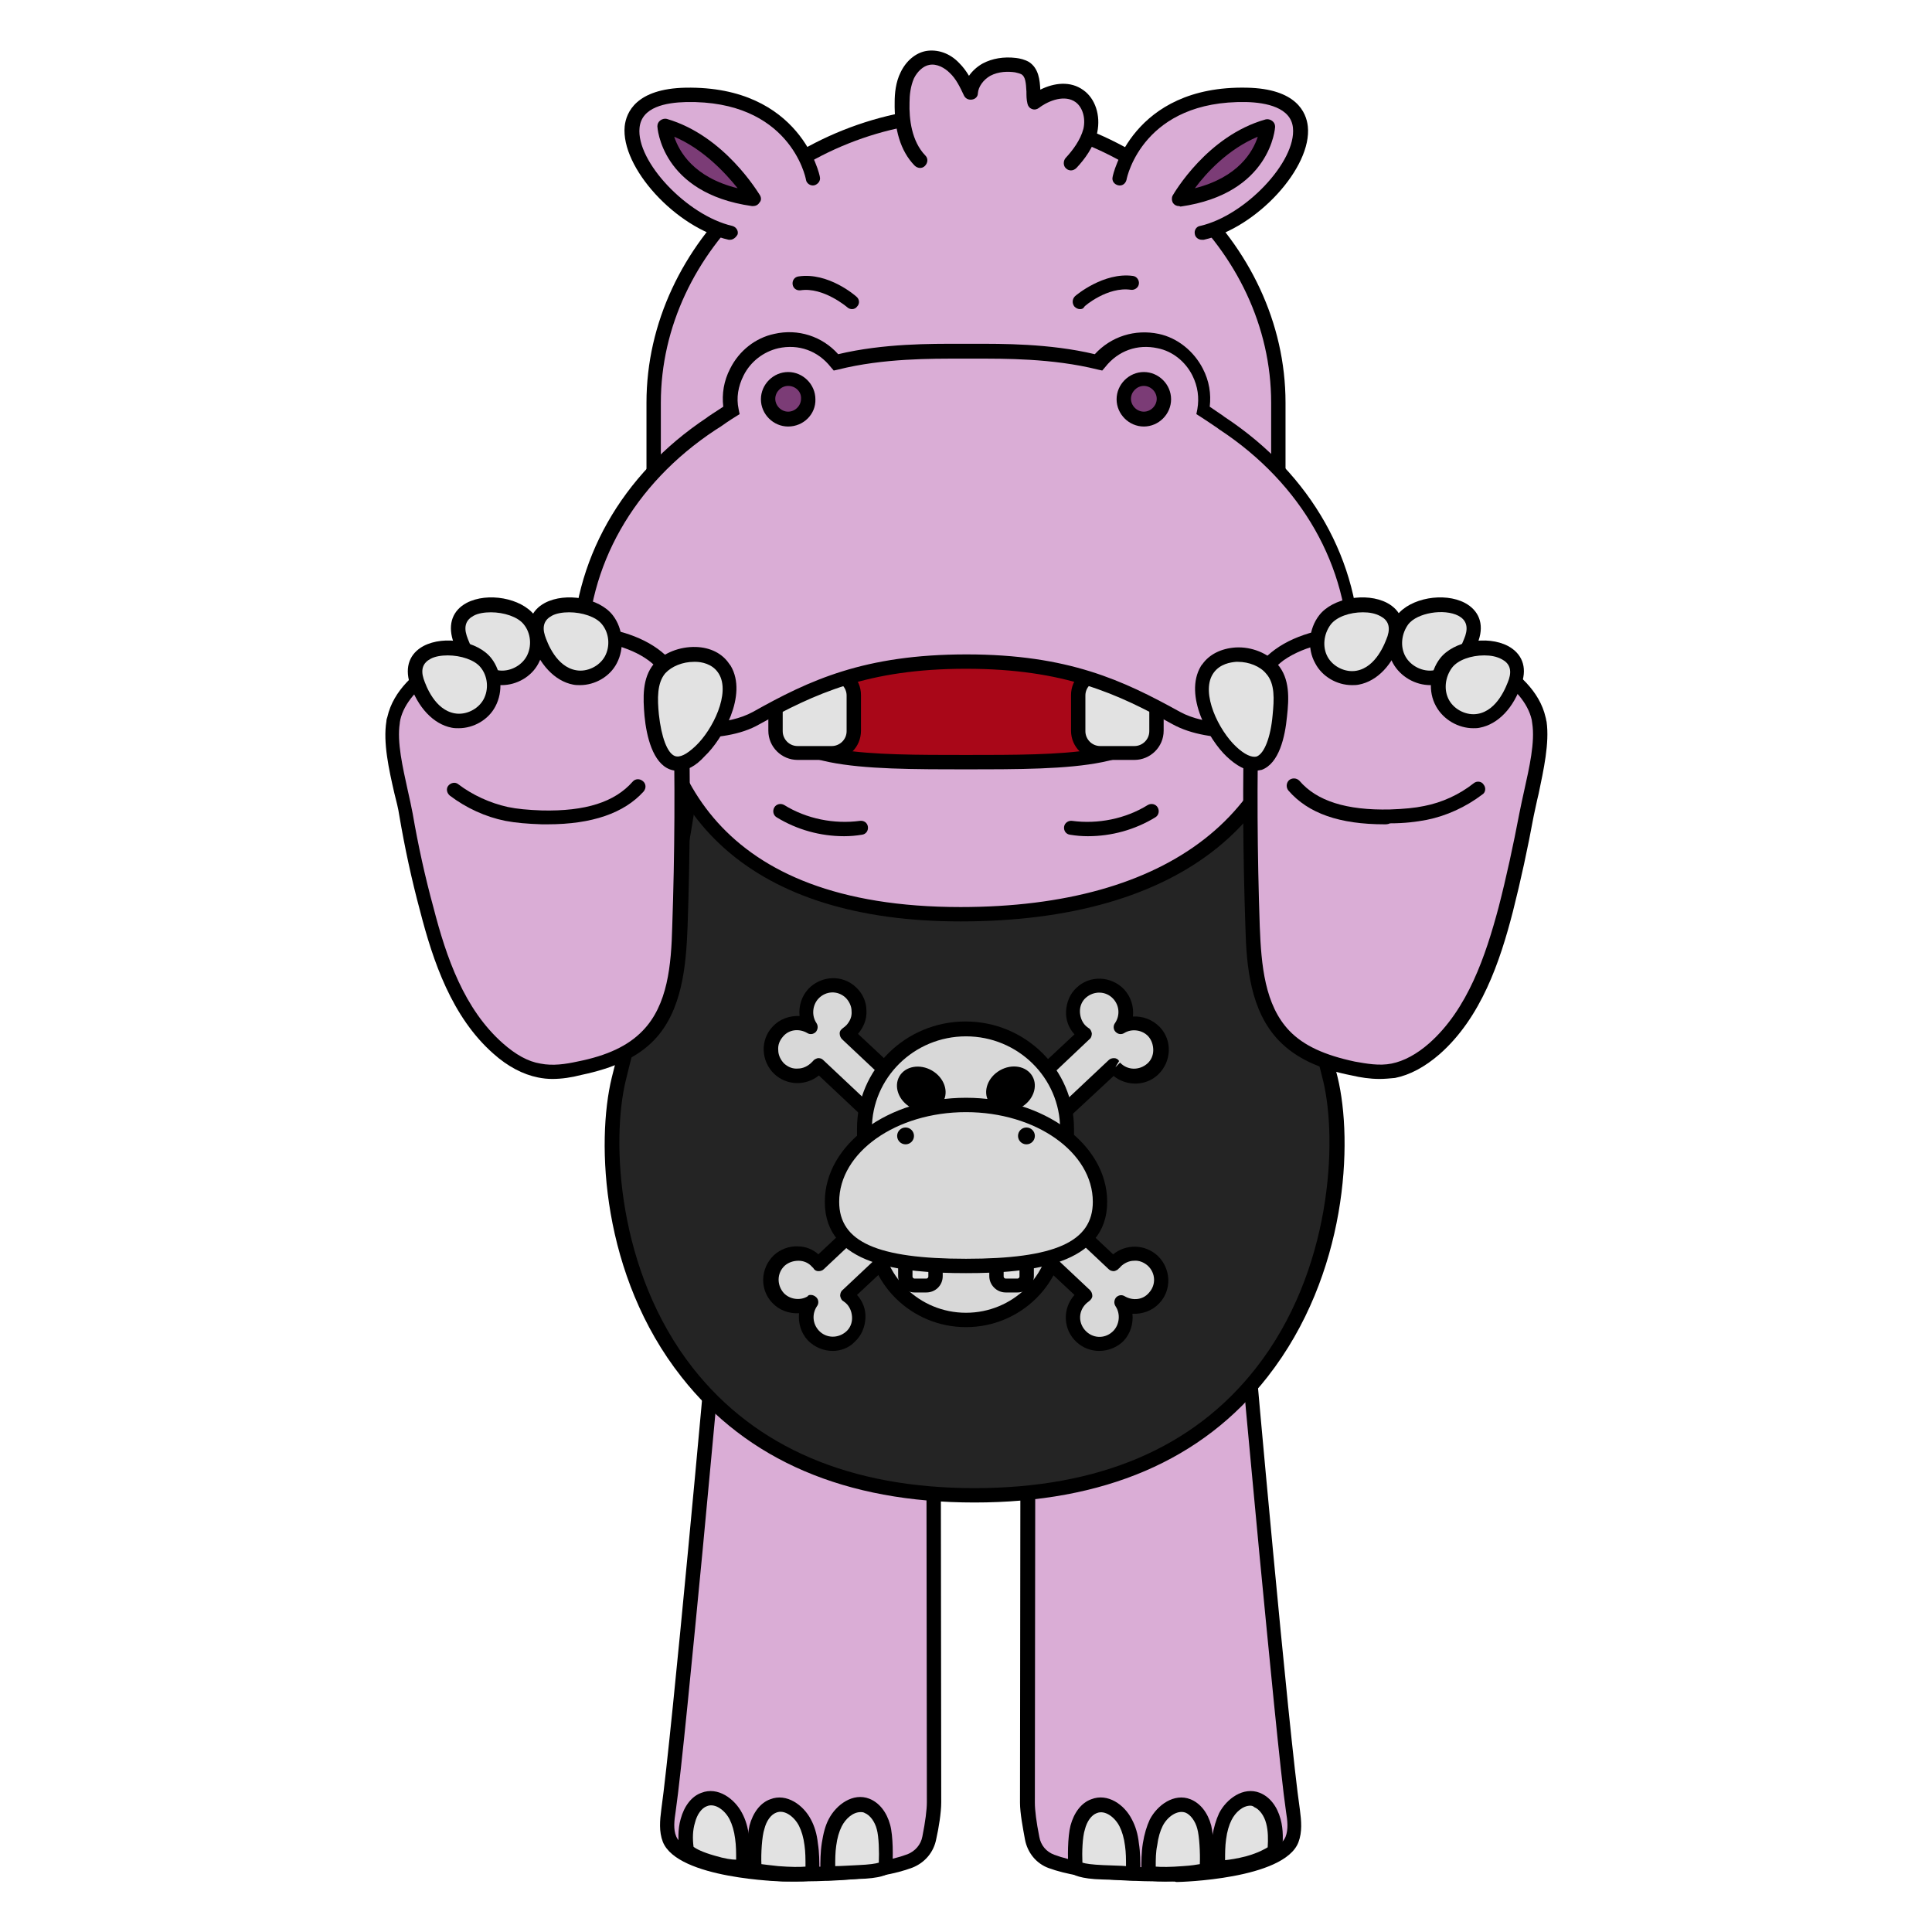 <?xml version="1.0" encoding="utf-8"?>
<!-- Generator: Adobe Illustrator 26.0.3, SVG Export Plug-In . SVG Version: 6.00 Build 0)  -->
<svg version="1.1" id="레이어_1" xmlns="http://www.w3.org/2000/svg" xmlns:xlink="http://www.w3.org/1999/xlink" x="0px"
	 y="0px" viewBox="0 0 390 390" style="enable-background:new 0 0 390 390;" xml:space="preserve">
<style type="text/css">
	.st0{fill:#DAADD6;}
	.st1{fill:#E2E2E2;}
	.st2{fill:#242424;}
	.st3{fill:#A90718;}
	.st4{fill:#7B3C76;}
	.st5{fill:#D8D8D8;}
</style>
<g>
	<g>
		<path class="st0" d="M251.7,271.6c-0.1,0,7.1,79.5,9.2,93.7c0.3,2,0.5,4-0.2,5.9c-2.1,5.5-18,7.1-22.9,7.1
			c-6.2,0-18.3,0.1-25.6-2.6c-2-0.8-3.5-2.6-3.9-4.7c-0.4-2.2-0.9-5.2-0.9-7.1c0-3.5,0.1-85.3,0.1-85.3L251.7,271.6z"/>
		<path d="M236.7,379.8c-6.6,0-17.9-0.1-25-2.7c-2.5-0.9-4.3-3.1-4.8-5.8c-0.4-2.2-1-5.3-1-7.4c0-3.5,0.1-85.3,0.1-85.3v-1.2
			l45.5-7.1l0.3,1.4l1.4,0c0,0.5,7,78.7,9.2,93.6c0.3,2.3,0.5,4.5-0.3,6.6c-2.9,7.5-24.1,8-24.3,8h-0.4
			C237.2,379.8,237,379.8,236.7,379.8z M209,279.8c0,10.3-0.1,80.8-0.1,84.1c0,1.5,0.3,3.9,0.9,6.9c0.3,1.7,1.4,3,3,3.6
			c6.9,2.6,18.4,2.6,24.7,2.6h0.4c6.7,0,20-2.1,21.6-6.2c0.6-1.5,0.4-3.3,0.1-5.1c-1.1-7.5-3.5-32.6-5.4-52.3
			c-1-10.8-2-21.2-2.7-28.9c-0.5-5.7-0.8-9.1-0.9-11.1L209,279.8z"/>
	</g>
	<g>
		<path class="st1" d="M245.8,376.9c0-2,0-3.9,0.3-5.8c0.2-1.5,0.6-3,1.3-4.4c1.3-2.5,4-4.3,6.4-3.4c1.6,0.6,2.8,2.4,3.3,4.3
			c0.5,1.9,0.4,3.9,0.3,5.9c0,0-1.2,1.3-5.3,2.5S245.8,376.9,245.8,376.9z"/>
		<path d="M246.6,378.4c-0.6,0-0.9,0-1-0.1c-0.7-0.1-1.2-0.7-1.2-1.4l0-0.6c0-1.8,0-3.6,0.3-5.5c0.3-1.9,0.8-3.5,1.4-4.8
			c1.5-2.9,4.9-5.4,8.2-4.1c2,0.8,3.5,2.7,4.2,5.3c0.6,2.2,0.5,4.4,0.3,6.4c0,0.3-0.2,0.6-0.4,0.9c-0.2,0.3-1.7,1.7-6,2.9
			C249.6,378.3,247.7,378.4,246.6,378.4z M247.3,376.9L247.3,376.9L247.3,376.9z M245.8,376.9L245.8,376.9L245.8,376.9z
			 M252.4,364.5c-1.5,0-3,1.3-3.8,2.9c-0.5,1-0.9,2.3-1.1,3.9c-0.2,1.4-0.2,2.8-0.2,4.2c0.9-0.1,2.4-0.3,4.3-0.8
			c2.5-0.7,3.8-1.5,4.3-1.8c0.1-1.6,0.1-3.3-0.3-4.8c-0.4-1.6-1.4-2.9-2.4-3.3C253,364.6,252.7,364.5,252.4,364.5z"/>
	</g>
	<g>
		<path class="st1" d="M228.8,378.2c0-2,0-3.9-0.3-5.8c-0.2-1.5-0.6-3-1.3-4.4c-1.3-2.5-4-4.3-6.4-3.4c-1.6,0.6-2.8,2.4-3.3,4.3
			c-0.5,1.9-0.6,6.1-0.4,8.1c0,0,1,0.9,5.6,1C226.9,378.1,228.8,378.2,228.8,378.2z"/>
		<path d="M228.8,379.6C228.8,379.6,228.7,379.6,228.8,379.6c-0.1,0-2-0.1-6.2-0.2c-4.6-0.1-6-1-6.4-1.3c-0.3-0.2-0.5-0.6-0.5-1
			c-0.2-1.9-0.2-6.3,0.4-8.6c0.7-2.6,2.2-4.6,4.2-5.3c3.3-1.3,6.7,1.1,8.2,4.1c0.7,1.3,1.2,2.9,1.4,4.8c0.3,1.9,0.3,3.7,0.3,5.5
			l0,0.5c0,0.4-0.2,0.8-0.5,1.1C229.5,379.5,229.2,379.6,228.8,379.6z M218.5,376c0.6,0.2,1.9,0.4,4.2,0.5c2.1,0.1,3.6,0.1,4.6,0.2
			c0-1.4,0-2.7-0.2-4.1c-0.2-1.6-0.6-2.9-1.1-3.9c-0.9-1.8-2.9-3.4-4.6-2.7c-1.1,0.4-2,1.7-2.4,3.3C218.5,370.8,218.4,374,218.5,376
			z"/>
	</g>
	<g>
		<path class="st1" d="M231.8,378.1c0-2,0-3.9,0.3-5.8c0.2-1.5,0.6-3,1.3-4.4c1.3-2.5,4-4.3,6.4-3.4c1.6,0.6,2.8,2.4,3.3,4.3
			s0.6,6.7,0.5,8.7c0,0-0.6,0.4-4.7,0.7C234.4,378.5,231.8,378.1,231.8,378.1z"/>
		<path d="M235.3,379.8c-2.3,0-3.6-0.2-3.7-0.2c-0.7-0.1-1.2-0.7-1.2-1.4l0-0.6c0-1.8,0-3.6,0.3-5.5c0.3-1.9,0.8-3.5,1.4-4.8
			c1.5-2.9,4.9-5.4,8.2-4.1c2,0.8,3.5,2.7,4.2,5.3c0.5,2.1,0.7,7,0.5,9.2c0,0.5-0.3,0.9-0.7,1.1c-0.2,0.1-0.9,0.5-5.4,0.9
			C237.6,379.7,236.3,379.8,235.3,379.8z M233.3,378.1L233.3,378.1L233.3,378.1z M233.3,376.8c1.1,0.1,3,0.1,5.5-0.1
			c1.7-0.1,2.8-0.3,3.4-0.4c0.1-2.2-0.1-5.7-0.5-7.1c-0.4-1.6-1.4-2.9-2.4-3.3c-1.7-0.6-3.7,0.9-4.6,2.7c-0.5,1-0.9,2.3-1.1,3.9
			C233.3,373.9,233.3,375.3,233.3,376.8z"/>
	</g>
</g>
<g>
	<g>
		<path class="st0" d="M144.2,271.6c0.1,0-7.1,79.5-9.2,93.7c-0.3,2-0.5,4,0.2,5.9c2.1,5.5,18,7.1,22.9,7.1c6.2,0,18.3,0.1,25.6-2.6
			c2-0.8,3.5-2.6,3.9-4.7c0.4-2.2,0.9-5.2,0.9-7.1c0-3.5-0.1-85.3-0.1-85.3L144.2,271.6z"/>
		<path d="M159.2,379.8c-0.3,0-0.5,0-0.7,0h-0.4c-0.2,0-21.3-0.5-24.3-8c-0.8-2.1-0.6-4.3-0.3-6.6c2.1-14.8,9.2-93.1,9.2-93.6
			l1.4,0.1l0.3-1.5l45.5,7.1l0,1.2c0,0,0.1,81.8,0.1,85.3c0,2.1-0.5,5.2-1,7.4c-0.5,2.7-2.3,4.8-4.8,5.8
			C177.1,379.7,165.7,379.8,159.2,379.8z M145.4,273.3c-0.1,2-0.4,5.4-0.9,11.1c-0.7,7.7-1.7,18.1-2.7,28.9
			c-1.9,19.7-4.3,44.7-5.4,52.3c-0.3,1.9-0.5,3.7,0.1,5.1c1.6,4,14.9,6.2,21.6,6.2h0.4c6.2,0,17.8,0,24.7-2.6c1.5-0.6,2.7-1.9,3-3.6
			c0.6-3,0.9-5.4,0.9-6.9c0-3.3-0.1-73.8-0.1-84.1L145.4,273.3z"/>
	</g>
	<g>
		<path class="st1" d="M150.1,376.9c0-2,0-3.9-0.3-5.8c-0.2-1.5-0.6-3-1.3-4.4c-1.3-2.5-4-4.3-6.4-3.4c-1.6,0.6-2.8,2.4-3.3,4.3
			c-0.5,1.9-0.4,3.9-0.3,5.9c0,0,1.2,1.3,5.3,2.5C148,377.2,150.1,376.9,150.1,376.9z"/>
		<path d="M149.3,378.4c-1.1,0-3-0.2-5.8-1c-4.3-1.2-5.8-2.6-6-2.9c-0.2-0.2-0.3-0.5-0.4-0.9c-0.2-2.1-0.3-4.3,0.3-6.4
			c0.7-2.6,2.2-4.6,4.2-5.3c3.3-1.3,6.7,1.2,8.2,4.1c0.7,1.3,1.2,2.9,1.4,4.8c0.3,1.9,0.3,3.7,0.3,5.5v0.6c0,0.7-0.5,1.3-1.2,1.4
			C150.2,378.4,149.9,378.4,149.3,378.4z M150.1,376.9L150.1,376.9L150.1,376.9z M140,372.8c0.5,0.4,1.8,1.1,4.3,1.8
			c2,0.6,3.4,0.8,4.3,0.8c0-1.4,0-2.8-0.2-4.2c-0.2-1.6-0.6-2.9-1.1-3.9c-0.9-1.8-2.9-3.4-4.6-2.7c-1.1,0.4-2,1.7-2.4,3.3
			C139.8,369.5,139.8,371.2,140,372.8z"/>
	</g>
	<g>
		<path class="st1" d="M167.1,378.2c0-2,0-3.9,0.3-5.8c0.2-1.5,0.6-3,1.3-4.4c1.3-2.5,4-4.3,6.4-3.4c1.6,0.6,2.8,2.4,3.3,4.3
			c0.5,1.9,0.6,6.1,0.4,8.1c0,0-1,0.9-5.6,1C169,378.1,167.1,378.2,167.1,378.2z"/>
		<path d="M167.1,379.6c-0.4,0-0.7-0.1-1-0.4c-0.3-0.3-0.5-0.7-0.5-1.1v-0.6c0-1.8,0-3.6,0.3-5.5c0.3-1.9,0.7-3.5,1.4-4.8
			c1.5-2.9,4.9-5.4,8.2-4.1c2,0.8,3.5,2.7,4.2,5.3c0.6,2.2,0.6,6.7,0.4,8.6c0,0.4-0.2,0.7-0.5,1c-0.4,0.4-1.9,1.2-6.4,1.3
			C169.1,379.5,167.2,379.6,167.1,379.6C167.2,379.6,167.1,379.6,167.1,379.6z M168.6,378.2L168.6,378.2L168.6,378.2z M173.7,365.8
			c-1.5,0-3,1.3-3.8,2.9c-0.5,1-0.9,2.3-1.1,3.9c-0.2,1.4-0.2,2.7-0.2,4.1c1,0,2.5-0.1,4.6-0.2c2.3-0.1,3.6-0.3,4.2-0.5
			c0.1-2.1,0-5.3-0.4-6.7c-0.4-1.6-1.4-2.9-2.4-3.3C174.3,365.8,174,365.8,173.7,365.8z"/>
	</g>
	<g>
		<path class="st1" d="M164.1,378.1c0-2,0-3.9-0.3-5.8c-0.2-1.5-0.6-3-1.3-4.4c-1.3-2.5-4-4.3-6.4-3.4c-1.6,0.6-2.8,2.4-3.3,4.3
			c-0.5,1.9-0.6,6.7-0.5,8.7c0,0,0.6,0.4,4.7,0.7C161.5,378.5,164.1,378.1,164.1,378.1z"/>
		<path d="M160.6,379.8c-1,0-2.3,0-3.7-0.1c-4.5-0.3-5.1-0.8-5.4-0.9c-0.4-0.2-0.6-0.7-0.7-1.1c-0.2-2.1,0-7.1,0.5-9.2
			c0.7-2.6,2.2-4.6,4.2-5.3c3.3-1.3,6.7,1.2,8.2,4.1c0.7,1.3,1.2,2.9,1.4,4.8c0.3,1.9,0.3,3.7,0.3,5.5v0.6c0,0.7-0.5,1.3-1.2,1.4
			C164.2,379.6,162.9,379.8,160.6,379.8z M164,378.1L164,378.1L164,378.1z M153.7,376.3c0.6,0.1,1.7,0.2,3.4,0.4
			c2.5,0.2,4.4,0.2,5.5,0.1c0-1.5,0-2.9-0.2-4.3c-0.2-1.6-0.6-2.9-1.1-3.9c-0.9-1.8-2.9-3.4-4.6-2.7c-1.1,0.4-2,1.7-2.4,3.3
			C153.8,370.7,153.6,374.2,153.7,376.3z"/>
	</g>
</g>
<g>
	<path class="st2" d="M268.6,217.9c-5.3-21.9-8.5-24.7-14-55.9c-4.7-26.3-31.2-34.7-31.2-34.7c-20.6-4.5-53.1,0-53.1,0
		s-27.3,8.2-31.2,34.7c-4,26.6-8.7,34-14,55.9c-5.3,21.9,2.5,84,71.8,84S273.9,239.8,268.6,217.9z"/>
	<path d="M196.7,303.3c-26,0-45.9-8.5-59.1-25.3c-16.2-20.5-17.3-47.4-14.1-60.5c2-8.1,3.8-14.2,5.7-20c3-9.8,5.9-19,8.4-35.8
		c4-27.1,32-35.8,32.2-35.9c1.6-0.2,33.2-4.6,53.8,0c0.4,0.1,27.5,8.9,32.3,35.8c3.5,19.6,6.1,28,8.8,36.9
		c1.6,5.3,3.3,10.8,5.3,18.9l0,0c3.2,13.1,2,39.9-14.1,60.5C242.7,294.8,222.8,303.3,196.7,303.3z M200.5,126.7
		c-15.5,0-29.9,2-30.1,2c0,0-26.2,8.2-30,33.4c-2.5,17-5.4,26.3-8.5,36.2c-1.8,5.8-3.7,11.9-5.6,19.9c-2.9,12-1.8,38.4,13.6,58
		c12.6,16,31.7,24.2,56.8,24.2c25.1,0,44.2-8.1,56.8-24.2c15.4-19.6,16.5-46,13.6-58c-2-8.1-3.6-13.5-5.2-18.8
		c-2.7-9-5.3-17.5-8.8-37.3c-4.5-25.1-30-33.5-30.2-33.5C216.2,127.2,208.2,126.7,200.5,126.7z"/>
</g>
<g>
	<path class="st0" d="M131.2,129.3c0,32.2,17.7,55.3,62.7,55.3c47.3,0,68.7-23.1,68.7-55.3H131.2z"/>
	<path d="M193.9,186c-41.4,0-64.1-20.2-64.1-56.8v-1.5h134.3v1.5C264.1,165.3,238.5,186,193.9,186z M132.7,130.7
		c0.4,24.3,11.6,52.4,61.2,52.4c42.2,0,66.6-19.1,67.3-52.4H132.7z"/>
</g>
<g>
	<path class="st3" d="M232.9,143.7c0,10.2-17,10.2-37.9,10.2s-37.9-0.1-37.9-10.2s17-18.4,37.9-18.4S232.9,133.5,232.9,143.7z"/>
	<path d="M195,155.3c-21.1,0-39.4,0-39.4-11.7c0-11.1,17.3-19.8,39.4-19.8s39.3,8.7,39.3,19.8C234.3,155.3,216.1,155.3,195,155.3z
		 M195,126.7c-19.8,0-36.4,7.8-36.4,16.9c0,8.8,16.9,8.8,36.4,8.8s36.4,0,36.4-8.8C231.4,134.5,214.8,126.7,195,126.7z"/>
</g>
<g>
	<g>
		<path class="st1" d="M170.5,152h-12.1c-1,0-1.8-0.8-1.8-1.8v-12.4c0-1,0.8-1.8,1.8-1.8h12.1c1,0,1.8,0.8,1.8,1.8v12.4
			C172.3,151.1,171.5,152,170.5,152z"/>
		<path d="M167.9,153.4H161c-3.2,0-5.9-2.6-5.9-5.9v-7.2c0-3.2,2.6-5.9,5.9-5.9h6.9c3.2,0,5.9,2.6,5.9,5.9v7.2
			C173.8,150.8,171.2,153.4,167.9,153.4z M161,137.4c-1.6,0-3,1.3-3,3v7.2c0,1.6,1.3,3,3,3h6.9c1.6,0,3-1.3,3-3v-7.2
			c0-1.6-1.3-3-3-3H161z"/>
	</g>
	<g>
		<path class="st1" d="M231.6,152h-12.1c-1,0-1.8-0.8-1.8-1.8v-12.4c0-1,0.8-1.8,1.8-1.8h12.1c1,0,1.8,0.8,1.8,1.8v12.4
			C233.4,151.1,232.6,152,231.6,152z"/>
		<path d="M229,153.4h-6.9c-3.2,0-5.9-2.6-5.9-5.9v-7.2c0-3.2,2.6-5.9,5.9-5.9h6.9c3.2,0,5.9,2.6,5.9,5.9v7.2
			C234.9,150.8,232.2,153.4,229,153.4z M222.1,137.4c-1.6,0-3,1.3-3,3v7.2c0,1.6,1.3,3,3,3h6.9c1.6,0,3-1.3,3-3v-7.2
			c0-1.6-1.3-3-3-3H222.1z"/>
	</g>
</g>
<g>
	<path class="st0" d="M258.1,81.3c0-30.9-28.2-58.4-63.1-58.4s-63.1,27.5-63.1,58.4v29.5h126.1V81.3z"/>
	<path d="M259.5,112.3h-129v-31c0-32.4,29.5-59.8,64.5-59.8s64.5,27.4,64.5,59.8V112.3z M133.4,109.4h123.2V81.3
		c0-30.9-28.2-56.9-61.6-56.9s-61.6,26.1-61.6,56.9V109.4z"/>
</g>
<g>
	<g>
		<path class="st0" d="M164,36c0,0-3.4-17.3-25.7-16.9c-22.3,0.4-5.7,24.4,9,27.8"/>
		<path d="M147.4,48.4c-0.1,0-0.2,0-0.3,0c-10.7-2.4-21.8-14.6-21-22.9c0.3-2.8,2.3-7.6,12.3-7.8c23.3-0.4,27.1,17.8,27.1,18
			c0.2,0.8-0.4,1.5-1.1,1.7c-0.8,0.2-1.6-0.4-1.7-1.1c-0.1-0.7-3.4-16.1-24.2-15.7c-4.1,0.1-9,1-9.4,5.2
			c-0.7,6.8,9.6,17.7,18.7,19.8c0.8,0.2,1.3,1,1.1,1.7C148.6,47.9,148,48.4,147.4,48.4z"/>
	</g>
	<g>
		<path class="st4" d="M152,40.2c0,0-6.6-11.5-17.9-14.8C134.1,25.4,134.6,37.7,152,40.2z"/>
		<path d="M152,41.6c-0.1,0-0.1,0-0.2,0c-18.4-2.6-19.1-16-19.1-16.1c0-0.5,0.2-0.9,0.6-1.2c0.4-0.3,0.9-0.4,1.3-0.3
			c11.7,3.4,18.5,15,18.8,15.4c0.3,0.5,0.3,1.1-0.1,1.5C153,41.4,152.5,41.6,152,41.6z M136.1,27.6c1,3,3.9,8.2,12.8,10.4
			C146.5,35,142,30.1,136.1,27.6z"/>
	</g>
</g>
<g>
	<path class="st0" d="M246.6,85.6c-0.6-0.4-2-1.4-4-2.7c0.5-2.4,0.3-5-1.1-7.8c-1.6-3.1-4.5-5.5-7.9-6.2c-4.9-1.1-9.3,0.9-12,4.3
		C211.2,70.6,200.1,71,195,71s-16.2-0.4-26.5,2.2c-2.7-3.4-7.1-5.4-12-4.3c-3.4,0.7-6.4,3.1-7.9,6.2c-1.4,2.7-1.6,5.4-1.1,7.8
		c-2,1.3-3.5,2.3-4,2.7c-17.8,11.8-26.6,29.3-26.6,46.9c1.3,8.9,5.9,14,15.1,14.8c6.3,0.5,14.9,0.9,20.6-2.2
		c10.6-5.9,21.7-11.4,42.4-11.4c20.7,0,31.9,5.5,42.4,11.4c5.7,3.2,14.3,2.7,20.6,2.2c9.2-0.8,13.8-5.9,15.1-14.8
		C273.1,114.8,264.3,97.3,246.6,85.6z"/>
	<path d="M247.4,84.3c-0.2-0.1-0.5-0.4-1-0.7c-0.6-0.4-1.3-0.9-2.2-1.5c0.3-2.6-0.1-5.2-1.4-7.7c-1.8-3.5-5.1-6.2-8.9-7
		c-4.8-1-9.6,0.5-12.9,4.1c-9.2-2.2-19-2.1-24.3-2.1l-1.6,0l-1.6,0c-5.3,0-15.1-0.1-24.3,2.1c-3.2-3.6-8.1-5.2-12.9-4.1
		c-3.8,0.8-7.1,3.4-8.9,7c-1.3,2.5-1.7,5.1-1.4,7.7c-0.9,0.6-1.7,1.1-2.3,1.5c-0.4,0.3-0.8,0.5-1,0.7c-17.3,11.5-27.2,29-27.2,48.3
		c1.4,9.8,6.9,15.2,16.4,16c2.5,0.2,5,0.4,7.5,0.4c5.1,0,10.1-0.6,13.9-2.8c11.1-6.1,21.8-11.2,41.7-11.2c19.9,0,30.7,5.1,41.7,11.2
		c3.8,2.1,8.8,2.8,13.9,2.8c2.5,0,5.1-0.2,7.5-0.4c9.4-0.8,15-6.2,16.4-16.2C274.6,113.3,264.7,95.8,247.4,84.3z M258,145.7
		c-6.9,0.6-14.7,0.8-19.8-2c-11.4-6.3-22.5-11.6-43.1-11.6c-20.6,0-31.7,5.2-43.1,11.6c-5.1,2.8-12.9,2.6-19.8,2
		c-8.1-0.7-12.5-5-13.7-13.3c0-18.1,9.4-34.7,25.9-45.6c0.2-0.1,0.6-0.4,1.1-0.7c0.7-0.5,1.7-1.2,3-2l0.8-0.5l-0.2-1
		c-0.5-2.3-0.1-4.6,1-6.8c1.4-2.8,4-4.8,7-5.5c4.1-0.9,8,0.5,10.6,3.8l0.6,0.7l0.9-0.2c9.1-2.3,19.1-2.2,24.5-2.2l1.7,0l1.7,0
		c5.4,0,15.3-0.1,24.5,2.2l0.9,0.2l0.6-0.7c2.6-3.3,6.5-4.7,10.6-3.8c3,0.6,5.6,2.7,7,5.5c1.1,2.2,1.4,4.5,1,6.8l-0.2,1l0.8,0.5
		c1.2,0.8,2.3,1.5,3,2c0.5,0.3,0.8,0.6,1,0.7c16.5,10.9,25.9,27.6,25.9,45.4C270.5,140.8,266.1,145.1,258,145.7z"/>
</g>
<g>
	<g>
		<path class="st0" d="M226,36c0,0,3.4-17.3,25.7-16.9c22.3,0.4,5.7,24.4-9,27.8"/>
		<path d="M242.6,48.4c-0.7,0-1.3-0.5-1.4-1.1c-0.2-0.8,0.3-1.6,1.1-1.7c9.1-2.1,19.4-13,18.7-19.8c-0.4-4.1-5.4-5.1-9.4-5.2
			c-20.7-0.4-24.1,15-24.2,15.7c-0.2,0.8-0.9,1.3-1.7,1.1c-0.8-0.2-1.3-0.9-1.1-1.7c0-0.2,3.9-18.5,27.1-18c10,0.2,12,5,12.3,7.8
			c0.9,8.3-10.3,20.5-21,22.9C242.9,48.4,242.7,48.4,242.6,48.4z"/>
	</g>
	<g>
		<path class="st4" d="M238,40.2c0,0,6.6-11.5,17.9-14.8C255.9,25.4,255.4,37.7,238,40.2z"/>
		<path d="M238,41.6c-0.5,0-0.9-0.2-1.2-0.6c-0.3-0.5-0.3-1.1-0.1-1.5c0.3-0.5,7-12.1,18.8-15.4c0.4-0.1,0.9,0,1.3,0.3
			c0.4,0.3,0.6,0.7,0.6,1.2c0,0.1-0.8,13.5-19.1,16.1C238.1,41.6,238,41.6,238,41.6z M253.9,27.6c-6,2.5-10.4,7.3-12.7,10.4
			C249.9,35.8,252.9,30.7,253.9,27.6z"/>
	</g>
</g>
<g>
	<circle class="st4" cx="159.1" cy="80.5" r="4.1"/>
	<path d="M159.1,86.1c-3,0-5.5-2.5-5.5-5.5c0-3,2.5-5.5,5.5-5.5c3,0,5.5,2.5,5.5,5.5C164.7,83.6,162.2,86.1,159.1,86.1z M159.1,77.9
		c-1.4,0-2.6,1.2-2.6,2.6c0,1.4,1.2,2.6,2.6,2.6c1.4,0,2.6-1.2,2.6-2.6C161.8,79.1,160.6,77.9,159.1,77.9z"/>
</g>
<g>
	<circle class="st4" cx="230.9" cy="80.5" r="4.1"/>
	<path d="M230.9,86.1c-3,0-5.5-2.5-5.5-5.5c0-3,2.5-5.5,5.5-5.5c3,0,5.5,2.5,5.5,5.5C236.4,83.6,233.9,86.1,230.9,86.1z M230.9,77.9
		c-1.4,0-2.6,1.2-2.6,2.6c0,1.4,1.2,2.6,2.6,2.6c1.4,0,2.6-1.2,2.6-2.6C233.5,79.1,232.3,77.9,230.9,77.9z"/>
</g>
<g>
	<path class="st0" d="M185.6,32.5c-2.9-3.1-3.7-7.6-3.6-11.8c0-1.9,0.2-3.8,1-5.4s2.3-3.1,4.1-3.5c2-0.4,4,0.5,5.4,2
		c1.4,1.4,2.3,3.2,3.2,5.1c0.1-2,1.5-3.8,3.3-4.7c1.8-0.9,3.9-1.1,5.9-0.9c0.7,0.1,1.4,0.2,2,0.6c2.1,1.3,1.4,4.4,1.9,6.9
		c2.6-2,6.4-3.1,9.1-1.2c2.1,1.5,2.8,4.4,2.2,6.9s-2.2,4.7-3.9,6.6"/>
	<path d="M216.2,34.4c-0.3,0-0.7-0.1-1-0.4c-0.6-0.5-0.6-1.5-0.1-2.1c1.4-1.5,3-3.6,3.6-5.9c0.5-2.2-0.2-4.4-1.6-5.4
		c-2.1-1.5-5.3-0.4-7.4,1.2c-0.4,0.3-0.9,0.4-1.4,0.2c-0.5-0.2-0.8-0.6-0.9-1.1c-0.2-0.8-0.2-1.6-0.2-2.4c-0.1-1.8-0.2-3-1-3.5
		c-0.4-0.2-0.9-0.3-1.3-0.4c-1.4-0.2-3.3-0.2-5,0.7c-1.4,0.8-2.4,2.2-2.5,3.5c0,0.7-0.5,1.2-1.2,1.3c-0.7,0.1-1.3-0.2-1.6-0.8
		c-0.8-1.7-1.6-3.4-2.9-4.6c-1-1-2.6-1.9-4.1-1.6c-1.2,0.2-2.4,1.3-3.1,2.7c-0.7,1.6-0.9,3.4-0.9,4.9c-0.1,3.3,0.4,7.8,3.2,10.7
		c0.6,0.6,0.5,1.5-0.1,2.1c-0.6,0.6-1.5,0.5-2.1-0.1c-2.8-2.9-4.1-7.2-4-12.8c0-1.7,0.2-4,1.2-6c1.1-2.3,3-3.9,5.1-4.3
		c2.3-0.4,4.8,0.4,6.7,2.4c0.8,0.8,1.4,1.6,2,2.6c0.7-1,1.7-1.9,2.8-2.5c1.9-1,4.2-1.4,6.7-1.1c0.8,0.1,1.7,0.3,2.6,0.8
		c2,1.3,2.2,3.7,2.3,5.6c2.8-1.4,6.1-1.8,8.7,0.1c2.4,1.7,3.5,5.1,2.8,8.5c-0.7,3-2.6,5.5-4.2,7.2C217,34.2,216.6,34.4,216.2,34.4z"
		/>
</g>
<g>
	<path d="M172,62.4c-0.3,0-0.7-0.1-1-0.4c0,0-4.8-4.1-9.4-3.4c-0.8,0.1-1.5-0.4-1.6-1.2c-0.1-0.8,0.4-1.5,1.2-1.6
		c6-0.9,11.5,3.9,11.7,4.1c0.6,0.5,0.7,1.4,0.1,2C172.8,62.2,172.4,62.4,172,62.4z"/>
	<path d="M218,62.4c-0.4,0-0.8-0.2-1.1-0.5c-0.5-0.6-0.5-1.5,0.1-2.1c0.2-0.2,5.8-4.9,11.7-4.1c0.8,0.1,1.3,0.9,1.2,1.6
		c-0.1,0.8-0.9,1.3-1.6,1.2c-4.7-0.7-9.4,3.3-9.4,3.4C218.7,62.3,218.4,62.4,218,62.4z"/>
</g>
<g>
	<path d="M170.4,168.8c-4.8,0-9.5-1.3-13.6-3.8c-0.7-0.4-0.9-1.3-0.5-2c0.4-0.7,1.3-0.9,2-0.5c4.5,2.8,10.1,3.9,15.3,3.2
		c0.8-0.1,1.5,0.4,1.6,1.2c0.1,0.8-0.4,1.5-1.2,1.6C172.8,168.7,171.6,168.8,170.4,168.8z"/>
</g>
<g>
	<path d="M219.6,168.8c-1.2,0-2.4-0.1-3.6-0.3c-0.8-0.1-1.3-0.8-1.2-1.6c0.1-0.8,0.9-1.3,1.6-1.2c5.2,0.7,10.8-0.4,15.3-3.2
		c0.7-0.4,1.6-0.2,2,0.5c0.4,0.7,0.2,1.6-0.5,2C229.1,167.5,224.4,168.8,219.6,168.8z"/>
</g>
<g>
	<g>
		<path class="st0" d="M310.6,145c0.1,0.3,0.1,0.5,0.1,0.8c0.8,5.5-1.6,13.2-2.6,18.6c-1.1,6.4-2.5,12.8-4.2,19.2
			c-2.7,10.3-6.4,21-14.4,28.1c-2.4,2.1-5.2,3.9-8.3,4.5c-2.6,0.5-5.3,0.1-8-0.4c-5.1-1-10.3-2.8-14-6.6c-5.5-5.6-6.2-14.2-6.4-22.1
			c-0.5-14.6-0.6-29.3-0.2-44c0.4-17.2,25.6-17.2,37.8-13.6C297.6,131.6,308.7,136.9,310.6,145z"/>
		<path d="M278.5,217.8c-2,0-3.9-0.3-5.6-0.7c-6.7-1.3-11.4-3.6-14.7-7c-5.8-6-6.6-15-6.8-23c-0.5-14.6-0.6-29.4-0.2-44
			c0.1-5.1,2.2-9.1,6.2-12c9.1-6.6,25.4-5.3,33.5-2.9c3.1,0.9,18.7,6,21.1,16.6l0,0c0.1,0.3,0.1,0.6,0.2,0.9
			c0.6,4.3-0.6,9.7-1.6,14.5c-0.4,1.6-0.7,3.2-1,4.5c-1.2,6.5-2.6,13-4.2,19.3c-2.6,10.1-6.4,21.4-14.8,28.8c-3,2.6-6,4.2-9,4.8
			C280.5,217.7,279.5,217.8,278.5,217.8z M276.3,129c-6.3,0-12.8,1.2-17.2,4.3c-3.2,2.4-4.9,5.6-5,9.8c-0.4,14.6-0.3,29.3,0.2,43.9
			c0.3,7.8,1,15.9,6,21.1c2.9,3,7.1,4.9,13.2,6.2c2.3,0.4,4.9,0.9,7.4,0.4c2.5-0.5,5.1-1.9,7.6-4.1c7.8-6.9,11.4-17.7,14-27.4
			c1.6-6.2,3-12.7,4.2-19c0.3-1.4,0.6-3,1-4.7c1-4.5,2.2-9.7,1.6-13.5c0-0.2-0.1-0.5-0.1-0.7v0c-1.6-7-11.3-12.1-19.1-14.4
			C286.4,129.8,281.4,129,276.3,129z"/>
	</g>
	<g>
		<path class="st1" d="M243.8,134.9c2.8-4,10-3.4,12.9,0.1c2.1,2.5,1.9,6.1,1.6,9.4c-0.6,6.5-3.1,13.7-9.8,7.3
			c-3.5-3.4-7.9-11.5-4.9-16.4C243.7,135.2,243.7,135.1,243.8,134.9z"/>
		<path d="M253.2,155.6c-1.7,0-3.6-1-5.6-2.9c-3.5-3.3-8.7-12.3-5.2-18.2c0.1-0.2,0.2-0.3,0.3-0.4c1.4-2,3.8-3.2,6.7-3.4
			c3.3-0.2,6.6,1.2,8.5,3.4c2.5,2.9,2.3,6.9,1.9,10.5c-0.4,4.2-1.6,9.5-5.1,10.8C254.2,155.5,253.7,155.6,253.2,155.6z M249.9,133.6
			c-0.1,0-0.3,0-0.4,0c-1.1,0.1-3.2,0.4-4.5,2.2c0,0,0,0,0,0l-0.2,0.3c-2.4,3.9,1.2,11.3,4.7,14.6c1.7,1.6,3.2,2.3,4.2,2
			c1.5-0.6,2.8-3.8,3.2-8.4c0.3-3.1,0.5-6.3-1.3-8.3C254.4,134.5,252.1,133.6,249.9,133.6z M243.8,134.9L243.8,134.9L243.8,134.9z"
			/>
	</g>
	<g>
		<path class="st1" d="M267.4,125.1c-1.8,2.3-2.1,5.6-0.7,8.1c1.4,2.5,4.5,4,7.3,3.5c3.8-0.7,6.2-4.4,7.4-8
			C283.9,120.8,271,120.5,267.4,125.1z"/>
		<path d="M272.9,138.3c-3,0-6-1.7-7.4-4.4c-1.7-3-1.3-7,0.8-9.7c2.7-3.5,9.5-4.7,13.7-2.5c2.8,1.5,3.9,4.2,2.8,7.5
			c-1.6,5-4.8,8.3-8.5,9C273.8,138.3,273.4,138.3,272.9,138.3z M275.1,123.6c-2.6,0-5.3,0.9-6.5,2.5l0,0c-1.4,1.9-1.7,4.5-0.6,6.5
			c1.1,2,3.6,3.2,5.8,2.8c4-0.7,5.8-5.6,6.3-7c0.6-1.9,0.1-3.2-1.4-4C277.6,123.8,276.4,123.6,275.1,123.6z M267.4,125.1
			L267.4,125.1L267.4,125.1z"/>
	</g>
	<g>
		<path class="st1" d="M283.2,125.1c-1.8,2.3-2.1,5.6-0.7,8.1c1.4,2.5,4.5,4,7.3,3.5c3.8-0.7,6.2-4.4,7.4-8
			C299.7,120.8,286.8,120.5,283.2,125.1z"/>
		<path d="M288.7,138.3c-3,0-6-1.7-7.5-4.4c-1.7-3-1.3-7,0.8-9.7l0,0c2.7-3.5,9.5-4.7,13.7-2.5c2.8,1.5,3.9,4.2,2.8,7.5
			c-1.6,5-4.8,8.3-8.5,9C289.6,138.3,289.1,138.3,288.7,138.3z M284.3,126L284.3,126c-1.4,1.9-1.7,4.5-0.6,6.5
			c1.1,2,3.6,3.2,5.8,2.8c4-0.7,5.8-5.6,6.3-7c0.6-1.9,0.1-3.2-1.4-4C291.5,122.8,286.1,123.7,284.3,126z"/>
	</g>
	<g>
		<path class="st1" d="M291.9,133.8c-1.8,2.3-2.1,5.6-0.7,8.1c1.4,2.5,4.5,4,7.3,3.5c3.8-0.7,6.2-4.4,7.4-8
			C308.4,129.5,295.5,129.2,291.9,133.8z"/>
		<path d="M297.4,147c-3,0-6-1.7-7.5-4.4c-1.7-3-1.3-7,0.8-9.7l0,0l0,0l0,0c2.7-3.5,9.5-4.7,13.7-2.5c2.8,1.5,3.9,4.2,2.8,7.5
			c-1.6,5-4.8,8.3-8.5,9C298.3,147,297.8,147,297.4,147z M299.6,132.3c-2.6,0-5.3,0.9-6.5,2.5l0,0c-1.4,1.9-1.7,4.5-0.6,6.5
			c1.1,2,3.6,3.2,5.8,2.8c4-0.7,5.8-5.6,6.3-7c0.6-1.9,0.1-3.2-1.4-4C302.1,132.5,300.9,132.3,299.6,132.3z M291.9,133.8
			L291.9,133.8L291.9,133.8z"/>
	</g>
	<g>
		<path d="M279.5,166.4c-9.1,0-15.4-2.2-19.4-6.8c-0.5-0.6-0.5-1.5,0.1-2.1c0.6-0.5,1.5-0.5,2.1,0.1c3.5,4.1,9.5,6,18.3,5.8
			c2.8-0.1,5-0.3,6.9-0.7c3.6-0.7,7.1-2.3,10-4.6c0.6-0.5,1.6-0.4,2,0.3c0.5,0.6,0.4,1.6-0.3,2c-3.3,2.5-7.2,4.3-11.2,5.1
			c-2.1,0.4-4.4,0.7-7.4,0.7C280.2,166.4,279.8,166.4,279.5,166.4z"/>
	</g>
</g>
<g>
	<g>
		<path class="st0" d="M79.4,145c-0.1,0.3-0.1,0.5-0.1,0.8c-0.8,5.5,1.6,13.2,2.6,18.6c1.1,6.4,2.5,12.8,4.2,19.2
			c2.7,10.3,6.4,21,14.4,28.1c2.4,2.1,5.2,3.9,8.3,4.5c2.6,0.5,5.3,0.1,8-0.4c5.1-1,10.3-2.8,14-6.6c5.5-5.6,6.2-14.2,6.4-22.1
			c0.5-14.6,0.6-29.3,0.2-44c-0.4-17.2-25.6-17.2-37.8-13.6C92.4,131.6,81.3,136.9,79.4,145z"/>
		<path d="M111.5,217.8c-1,0-1.9-0.1-2.9-0.3c-3-0.6-6.1-2.2-9-4.8c-8.4-7.4-12.2-18.7-14.8-28.8c-1.7-6.3-3.1-12.8-4.2-19.3
			c-0.2-1.4-0.6-2.9-1-4.5c-1.1-4.8-2.3-10.2-1.6-14.5c0-0.3,0.1-0.6,0.2-0.9l0,0c2.4-10.6,18-15.7,21.1-16.6
			c8.1-2.4,24.4-3.7,33.5,2.9c4,2.9,6.1,7,6.2,12c0.4,14.6,0.3,29.4-0.2,44c-0.3,8-1.1,17.1-6.8,23c-3.3,3.4-8,5.6-14.7,7
			C115.4,217.5,113.4,217.8,111.5,217.8z M80.8,145.3c0,0.2-0.1,0.4-0.1,0.7c-0.6,3.8,0.6,8.9,1.6,13.5c0.4,1.7,0.7,3.2,1,4.7
			c1.1,6.4,2.5,12.8,4.2,19c2.6,10.1,6.2,20.5,14,27.4c2.6,2.3,5.1,3.7,7.6,4.1c2.5,0.5,5.1,0.1,7.4-0.4c6.1-1.2,10.3-3.2,13.2-6.2
			c5.1-5.2,5.8-13.3,6-21.1c0.5-14.6,0.6-29.3,0.2-43.9c-0.1-4.1-1.8-7.4-5-9.8c-7.8-5.7-22.8-4.9-30.9-2.5
			C92.1,133.2,82.4,138.4,80.8,145.3z"/>
	</g>
	<g>
		<path class="st1" d="M146.2,134.9c-2.8-4-10-3.4-12.9,0.1c-2.1,2.5-1.9,6.1-1.6,9.4c0.6,6.5,3.1,13.7,9.8,7.3
			c3.5-3.4,7.9-11.5,4.9-16.4C146.3,135.2,146.3,135.1,146.2,134.9z"/>
		<path d="M136.8,155.6c-0.5,0-1.1-0.1-1.6-0.3c-3.4-1.3-4.7-6.6-5.1-10.8c-0.3-3.6-0.5-7.6,1.9-10.5c1.9-2.2,5.2-3.5,8.5-3.4
			c2.9,0.1,5.3,1.3,6.7,3.4c0,0,0,0,0,0c0.1,0.1,0.2,0.3,0.3,0.4c3.5,5.9-1.7,14.9-5.2,18.2C140.4,154.7,138.6,155.6,136.8,155.6z
			 M140.1,133.6c-2.3,0-4.5,0.9-5.8,2.3c-1.7,2-1.6,5.2-1.3,8.3c0.5,4.6,1.7,7.8,3.2,8.4c1,0.4,2.4-0.3,4.2-2
			c3.5-3.3,7.1-10.7,4.7-14.6l-0.2-0.3c-1.2-1.7-3.3-2.1-4.5-2.1C140.4,133.6,140.3,133.6,140.1,133.6z"/>
	</g>
	<g>
		<path class="st1" d="M122.6,125.1c1.8,2.3,2.1,5.6,0.7,8.1c-1.4,2.5-4.5,4-7.3,3.5c-3.8-0.7-6.2-4.4-7.4-8
			C106.1,120.8,119,120.5,122.6,125.1z"/>
		<path d="M117.1,138.3c-0.5,0-0.9,0-1.4-0.1c-3.7-0.7-6.9-4.1-8.5-9c-1-3.3,0-6,2.8-7.5c4.2-2.2,11-1,13.7,2.5l0,0
			c2.1,2.7,2.4,6.7,0.8,9.7C123.1,136.6,120.1,138.3,117.1,138.3z M114.9,123.6c-1.3,0-2.6,0.2-3.5,0.7c-1.5,0.8-2,2.1-1.4,4
			c0.5,1.5,2.3,6.3,6.3,7c2.2,0.4,4.7-0.8,5.8-2.8c1.1-2,0.9-4.7-0.6-6.5C120.3,124.5,117.5,123.6,114.9,123.6z"/>
	</g>
	<g>
		<path class="st1" d="M106.8,125.1c1.8,2.3,2.1,5.6,0.7,8.1c-1.4,2.5-4.5,4-7.3,3.5c-3.8-0.7-6.2-4.4-7.4-8
			C90.3,120.8,103.2,120.5,106.8,125.1z"/>
		<path d="M101.3,138.3c-0.5,0-0.9,0-1.4-0.1c-3.7-0.7-6.9-4.1-8.5-9c-1-3.3,0-6,2.8-7.5c4.2-2.2,11-1,13.7,2.5l0,0
			c2.1,2.7,2.4,6.7,0.8,9.7C107.3,136.6,104.3,138.3,101.3,138.3z M99.1,123.6c-1.3,0-2.6,0.2-3.5,0.7c-1.5,0.8-2,2.1-1.4,4
			c0.5,1.5,2.3,6.3,6.3,7c2.2,0.4,4.7-0.8,5.8-2.8c1.1-2,0.9-4.7-0.6-6.5C104.5,124.5,101.7,123.6,99.1,123.6z"/>
	</g>
	<g>
		<path class="st1" d="M98.1,133.8c1.8,2.3,2.1,5.6,0.7,8.1s-4.5,4-7.3,3.5c-3.8-0.7-6.2-4.4-7.4-8
			C81.6,129.5,94.5,129.2,98.1,133.8z"/>
		<path d="M92.6,147c-0.5,0-0.9,0-1.4-0.1c-3.7-0.7-6.9-4.1-8.5-9c-1-3.3,0-6,2.8-7.5c4.2-2.2,11-1,13.7,2.5
			c2.1,2.7,2.4,6.7,0.8,9.7C98.6,145.3,95.6,147,92.6,147z M90.4,132.3c-1.3,0-2.6,0.2-3.5,0.7c-1.5,0.8-2,2.1-1.4,4
			c0.5,1.5,2.3,6.3,6.3,7c2.2,0.4,4.7-0.8,5.8-2.8c1.1-2,0.9-4.7-0.6-6.5l0,0C95.8,133.2,93,132.3,90.4,132.3z"/>
	</g>
	<g>
		<path d="M110.5,166.4c-0.4,0-0.7,0-1.1,0c-3-0.1-5.3-0.3-7.4-0.7c-4-0.8-7.9-2.6-11.2-5.1c-0.6-0.5-0.8-1.4-0.3-2
			c0.5-0.6,1.4-0.8,2-0.3c2.9,2.2,6.4,3.8,10,4.6c1.9,0.4,4.1,0.6,6.9,0.7c8.8,0.2,14.7-1.7,18.3-5.8c0.5-0.6,1.4-0.7,2.1-0.1
			c0.6,0.5,0.7,1.4,0.1,2.1C126,164.1,119.6,166.4,110.5,166.4z"/>
	</g>
</g>
<g>
	<g>
		<path class="st5" d="M164.2,200.6c-1.8,1.9-1.9,4.7-0.5,6.7c-2.1-1.3-4.9-1-6.7,0.9c-2,2.1-1.9,5.5,0.2,7.5c2.1,2,5.5,1.9,7.5-0.2
			c0.1-0.1,0.2-0.3,0.4-0.5l17.8,16.7l5.8-6.2l-17.9-16.8c0.4-0.2,0.7-0.5,1-0.8c2-2.1,1.9-5.5-0.2-7.5
			C169.6,198.4,166.2,198.5,164.2,200.6z"/>
		<path d="M183,233.2c-0.4,0-0.7-0.1-1-0.4l-16.7-15.7c-2.6,2.1-6.4,2.1-9-0.3c-2.7-2.6-2.9-6.9-0.3-9.6c1.4-1.5,3.4-2.2,5.4-2.1
			c-0.2-2,0.4-4,1.8-5.5l0,0c2.6-2.7,6.9-2.9,9.6-0.3c1.3,1.2,2.1,2.9,2.1,4.7c0.1,1.8-0.6,3.4-1.7,4.7l16.7,15.6
			c0.6,0.5,0.6,1.5,0.1,2.1l-5.8,6.2C183.8,233,183.4,233.2,183,233.2C183,233.2,183,233.2,183,233.2z M165.2,213.6
			c0.4,0,0.7,0.1,1,0.4l16.7,15.7l3.9-4.1l-16.8-15.8c-0.3-0.3-0.5-0.7-0.5-1.2s0.3-0.8,0.7-1.1c0.3-0.2,0.5-0.4,0.7-0.6
			c0.7-0.8,1.1-1.7,1-2.8c0-1-0.5-2-1.2-2.7c-1.6-1.5-4-1.4-5.5,0.2c0,0,0,0,0,0c-1.2,1.3-1.4,3.4-0.4,4.9c0.4,0.6,0.3,1.3-0.1,1.8
			c-0.5,0.5-1.2,0.6-1.8,0.2c-1.6-0.9-3.6-0.7-4.8,0.7c-0.7,0.8-1.1,1.7-1,2.8c0,1,0.5,2,1.2,2.7c0.8,0.7,1.7,1.1,2.8,1
			c1,0,2-0.5,2.7-1.2c0,0,0.3-0.3,0.3-0.3c0.2-0.3,0.6-0.5,1-0.6C165.1,213.6,165.1,213.6,165.2,213.6z M164.2,200.6L164.2,200.6
			L164.2,200.6z"/>
	</g>
	<g>
		<path class="st5" d="M225.8,200.6c1.8,1.9,1.9,4.7,0.5,6.7c2.1-1.3,4.9-1,6.7,0.9c2,2.1,1.9,5.5-0.2,7.5c-2.1,2-5.5,1.9-7.5-0.2
			c-0.1-0.1-0.2-0.3-0.4-0.5L207,231.7l-5.8-6.2l17.9-16.8c-0.4-0.2-0.7-0.5-1-0.8c-2-2.1-1.9-5.5,0.2-7.5
			C220.4,198.4,223.8,198.5,225.8,200.6z"/>
		<path d="M207,233.2C207,233.2,207,233.2,207,233.2c-0.4,0-0.8-0.2-1.1-0.5l-5.8-6.2c-0.5-0.6-0.5-1.5,0.1-2.1l16.7-15.6
			c-1.2-1.3-1.8-3-1.7-4.7c0.1-1.8,0.8-3.5,2.1-4.7c2.7-2.6,7-2.4,9.6,0.3c1.4,1.5,2,3.5,1.8,5.5c2-0.1,3.9,0.6,5.4,2.1
			c2.6,2.7,2.4,7-0.3,9.6c-2.5,2.4-6.4,2.4-9,0.3L208,232.8C207.8,233,207.4,233.2,207,233.2z M203.2,225.6l3.9,4.1l16.7-15.7
			c0.3-0.3,0.7-0.4,1.1-0.4c0.4,0,0.8,0.2,1,0.6l-0.8,1.3l0,0l1-1c1.5,1.6,3.9,1.6,5.5,0.2c0.8-0.7,1.2-1.7,1.2-2.7c0-1-0.3-2-1-2.8
			c-1.2-1.3-3.3-1.6-4.8-0.7c-0.6,0.4-1.3,0.3-1.8-0.2c-0.5-0.5-0.5-1.3-0.1-1.8c1-1.5,0.9-3.5-0.4-4.9l0,0
			c-1.5-1.6-3.9-1.6-5.5-0.2c-0.8,0.7-1.2,1.7-1.2,2.7c0,1,0.3,2,1,2.8c0.2,0.2,0.4,0.4,0.7,0.6c0.4,0.2,0.6,0.6,0.7,1.1
			c0,0.4-0.1,0.9-0.5,1.2L203.2,225.6z"/>
	</g>
	<g>
		<path class="st5" d="M164.2,269.5c-1.8-1.9-1.9-4.7-0.5-6.7c-2.1,1.3-4.9,1-6.7-0.9c-2-2.1-1.9-5.5,0.2-7.5c2.1-2,5.5-1.9,7.5,0.2
			c0.1,0.1,0.2,0.3,0.4,0.5l17.8-16.7l5.8,6.2l-17.9,16.8c0.4,0.2,0.7,0.5,1,0.8c2,2.1,1.9,5.5-0.2,7.5
			C169.6,271.8,166.2,271.7,164.2,269.5z"/>
		<path d="M168.1,272.7c-1.8,0-3.6-0.7-5-2.1c-1.4-1.5-2-3.5-1.8-5.5c-2,0.1-4-0.6-5.4-2.1c-2.6-2.7-2.4-7,0.3-9.6
			c1.3-1.2,3.1-1.9,4.9-1.8c1.5,0,3,0.6,4.1,1.6l16.7-15.7c0.6-0.5,1.5-0.5,2.1,0.1l5.8,6.2c0.3,0.3,0.4,0.7,0.4,1
			c0,0.4-0.2,0.8-0.5,1l-16.7,15.6c1.2,1.3,1.8,3,1.7,4.7c-0.1,1.8-0.8,3.5-2.1,4.7C171.4,272.1,169.7,272.7,168.1,272.7z
			 M163.7,261.4c0.4,0,0.8,0.2,1.1,0.5c0.5,0.5,0.5,1.3,0.1,1.8c-1,1.5-0.9,3.5,0.4,4.9c0,0,0,0,0,0c1.5,1.6,3.9,1.6,5.5,0.2
			c0.8-0.7,1.2-1.7,1.2-2.7c0-1-0.3-2-1-2.8c-0.2-0.2-0.4-0.4-0.7-0.6c-0.4-0.2-0.6-0.6-0.7-1.1c0-0.4,0.1-0.9,0.5-1.2l16.8-15.8
			l-3.9-4.1l-16.7,15.7c-0.3,0.3-0.7,0.4-1.1,0.4c-0.4,0-0.8-0.2-1-0.6c0,0-0.3-0.3-0.3-0.3c-0.7-0.8-1.7-1.2-2.7-1.2
			c-1,0-2,0.3-2.8,1c-1.6,1.5-1.6,3.9-0.2,5.5c1.2,1.3,3.3,1.6,4.8,0.7C163.2,261.4,163.4,261.4,163.7,261.4z"/>
	</g>
	<g>
		<path class="st5" d="M225.8,269.5c1.8-1.9,1.9-4.7,0.5-6.7c2.1,1.3,4.9,1,6.7-0.9c2-2.1,1.9-5.5-0.2-7.5c-2.1-2-5.5-1.9-7.5,0.2
			c-0.1,0.1-0.2,0.3-0.4,0.5L207,238.4l-5.8,6.2l17.9,16.8c-0.4,0.2-0.7,0.5-1,0.8c-2,2.1-1.9,5.5,0.2,7.5
			C220.4,271.8,223.8,271.7,225.8,269.5z"/>
		<path d="M221.9,272.7c-1.7,0-3.3-0.6-4.6-1.8c-2.7-2.5-2.9-6.7-0.4-9.5l-16.7-15.6c-0.3-0.3-0.4-0.6-0.5-1c0-0.4,0.1-0.8,0.4-1
			l5.8-6.2c0.5-0.6,1.5-0.6,2.1-0.1l16.7,15.7c2.6-2.1,6.4-2.1,9,0.3c2.7,2.6,2.9,6.9,0.3,9.6c-1.4,1.5-3.4,2.2-5.4,2.1
			c0.2,2-0.4,4-1.8,5.5l0,0C225.6,271.9,223.8,272.7,221.9,272.7z M203.2,244.6l16.8,15.8c0.3,0.3,0.5,0.7,0.5,1.2
			c0,0.4-0.3,0.8-0.7,1.1c-0.3,0.2-0.5,0.4-0.7,0.6c-1.5,1.6-1.4,4,0.2,5.5c1.6,1.5,4,1.4,5.5-0.2l0,0c1.2-1.3,1.4-3.4,0.4-4.9
			c-0.4-0.6-0.3-1.3,0.1-1.8c0.5-0.5,1.2-0.6,1.8-0.2c1.6,0.9,3.6,0.7,4.8-0.7c1.5-1.6,1.4-4-0.2-5.5c-0.8-0.7-1.8-1.1-2.8-1
			c-1,0-2,0.5-2.7,1.2c0,0-0.2,0.3-0.3,0.3c-0.2,0.3-0.6,0.5-1,0.6c-0.4,0-0.8-0.1-1.1-0.4l-16.7-15.7L203.2,244.6z"/>
	</g>
	<g>
		<path class="st5" d="M213.5,248.2c0,10.1-8.3,18.3-18.5,18.3s-18.5-8.2-18.5-18.3v-9.6h37V248.2z"/>
		<path d="M195,267.9c-11,0-20-8.8-20-19.7v-9.6c0-0.8,0.7-1.5,1.5-1.5h37c0.8,0,1.5,0.7,1.5,1.5v9.6C215,259.1,206,267.9,195,267.9
			z M177.9,240.1v8.1c0,9.3,7.7,16.8,17.1,16.8c9.4,0,17.1-7.5,17.1-16.8v-8.1H177.9z"/>
	</g>
	<g>
		<path class="st5" d="M174.6,227.8c0-11.1,9.1-20.1,20.4-20.1s20.4,9,20.4,20.1v10.6h-40.9V227.8z"/>
		<path d="M215.4,239.9h-40.9c-0.8,0-1.5-0.7-1.5-1.5v-10.6c0-11.9,9.8-21.6,21.9-21.6c12.1,0,21.9,9.7,21.9,21.6v10.6
			C216.9,239.2,216.2,239.9,215.4,239.9z M176,237h38v-9.1c0-10.3-8.5-18.7-19-18.7s-19,8.4-19,18.7V237z"/>
	</g>
	<g>
		<g>
			<path class="st1" d="M188.1,259.5h-4.6c-0.4,0-0.7-0.3-0.7-0.7v-5.5c0-0.4,0.3-0.7,0.7-0.7h4.6c0.4,0,0.7,0.3,0.7,0.7v5.5
				C188.8,259.1,188.5,259.5,188.1,259.5z"/>
			<path d="M187,260.9h-2.4c-1.8,0-3.3-1.5-3.3-3.3v-3.3c0-1.8,1.5-3.3,3.3-3.3h2.4c1.8,0,3.3,1.5,3.3,3.3v3.3
				C190.3,259.5,188.8,260.9,187,260.9z M184.6,254c-0.2,0-0.4,0.2-0.4,0.4v3.3c0,0.2,0.2,0.4,0.4,0.4h2.4c0.2,0,0.4-0.2,0.4-0.4
				v-3.3c0-0.2-0.2-0.4-0.4-0.4H184.6z"/>
		</g>
		<g>
			<path class="st1" d="M206.5,259.5h-4.6c-0.4,0-0.7-0.3-0.7-0.7v-5.5c0-0.4,0.3-0.7,0.7-0.7h4.6c0.4,0,0.7,0.3,0.7,0.7v5.5
				C207.2,259.1,206.9,259.5,206.5,259.5z"/>
			<path d="M205.4,260.9H203c-1.8,0-3.3-1.5-3.3-3.3v-3.3c0-1.8,1.5-3.3,3.3-3.3h2.4c1.8,0,3.3,1.5,3.3,3.3v3.3
				C208.7,259.5,207.2,260.9,205.4,260.9z M203,254c-0.2,0-0.4,0.2-0.4,0.4v3.3c0,0.2,0.2,0.4,0.4,0.4h2.4c0.2,0,0.4-0.2,0.4-0.4
				v-3.3c0-0.2-0.2-0.4-0.4-0.4H203z"/>
		</g>
	</g>
	<g>
		<path class="st5" d="M222.1,242.6c0,10.8-12.1,12.9-27.1,12.9s-27.1-2.2-27.1-12.9s12.1-19.5,27.1-19.5S222.1,231.8,222.1,242.6z"
			/>
		<path d="M195,257c-13.3,0-28.5-1.6-28.5-14.4c0-11.6,12.8-21,28.5-21s28.5,9.4,28.5,21C223.5,255.3,208.3,257,195,257z M195,224.5
			c-14.1,0-25.6,8.1-25.6,18.1c0,8.1,7.7,11.5,25.6,11.5c17.9,0,25.6-3.4,25.6-11.5C220.6,232.6,209.1,224.5,195,224.5z"/>
	</g>
	<g>
		<circle cx="182.8" cy="229.3" r="1.7"/>
	</g>
	<g>
		<circle cx="207.2" cy="229.3" r="1.7"/>
	</g>
	<g>
		<ellipse transform="matrix(0.5 -0.866 0.866 0.5 -97.374 270.998)" cx="186" cy="219.8" rx="4.3" ry="5.1"/>
	</g>
	<g>
		<ellipse transform="matrix(0.866 -0.5 0.5 0.866 -82.583 131.449)" cx="204" cy="219.8" rx="5.1" ry="4.3"/>
	</g>
</g>
</svg>
